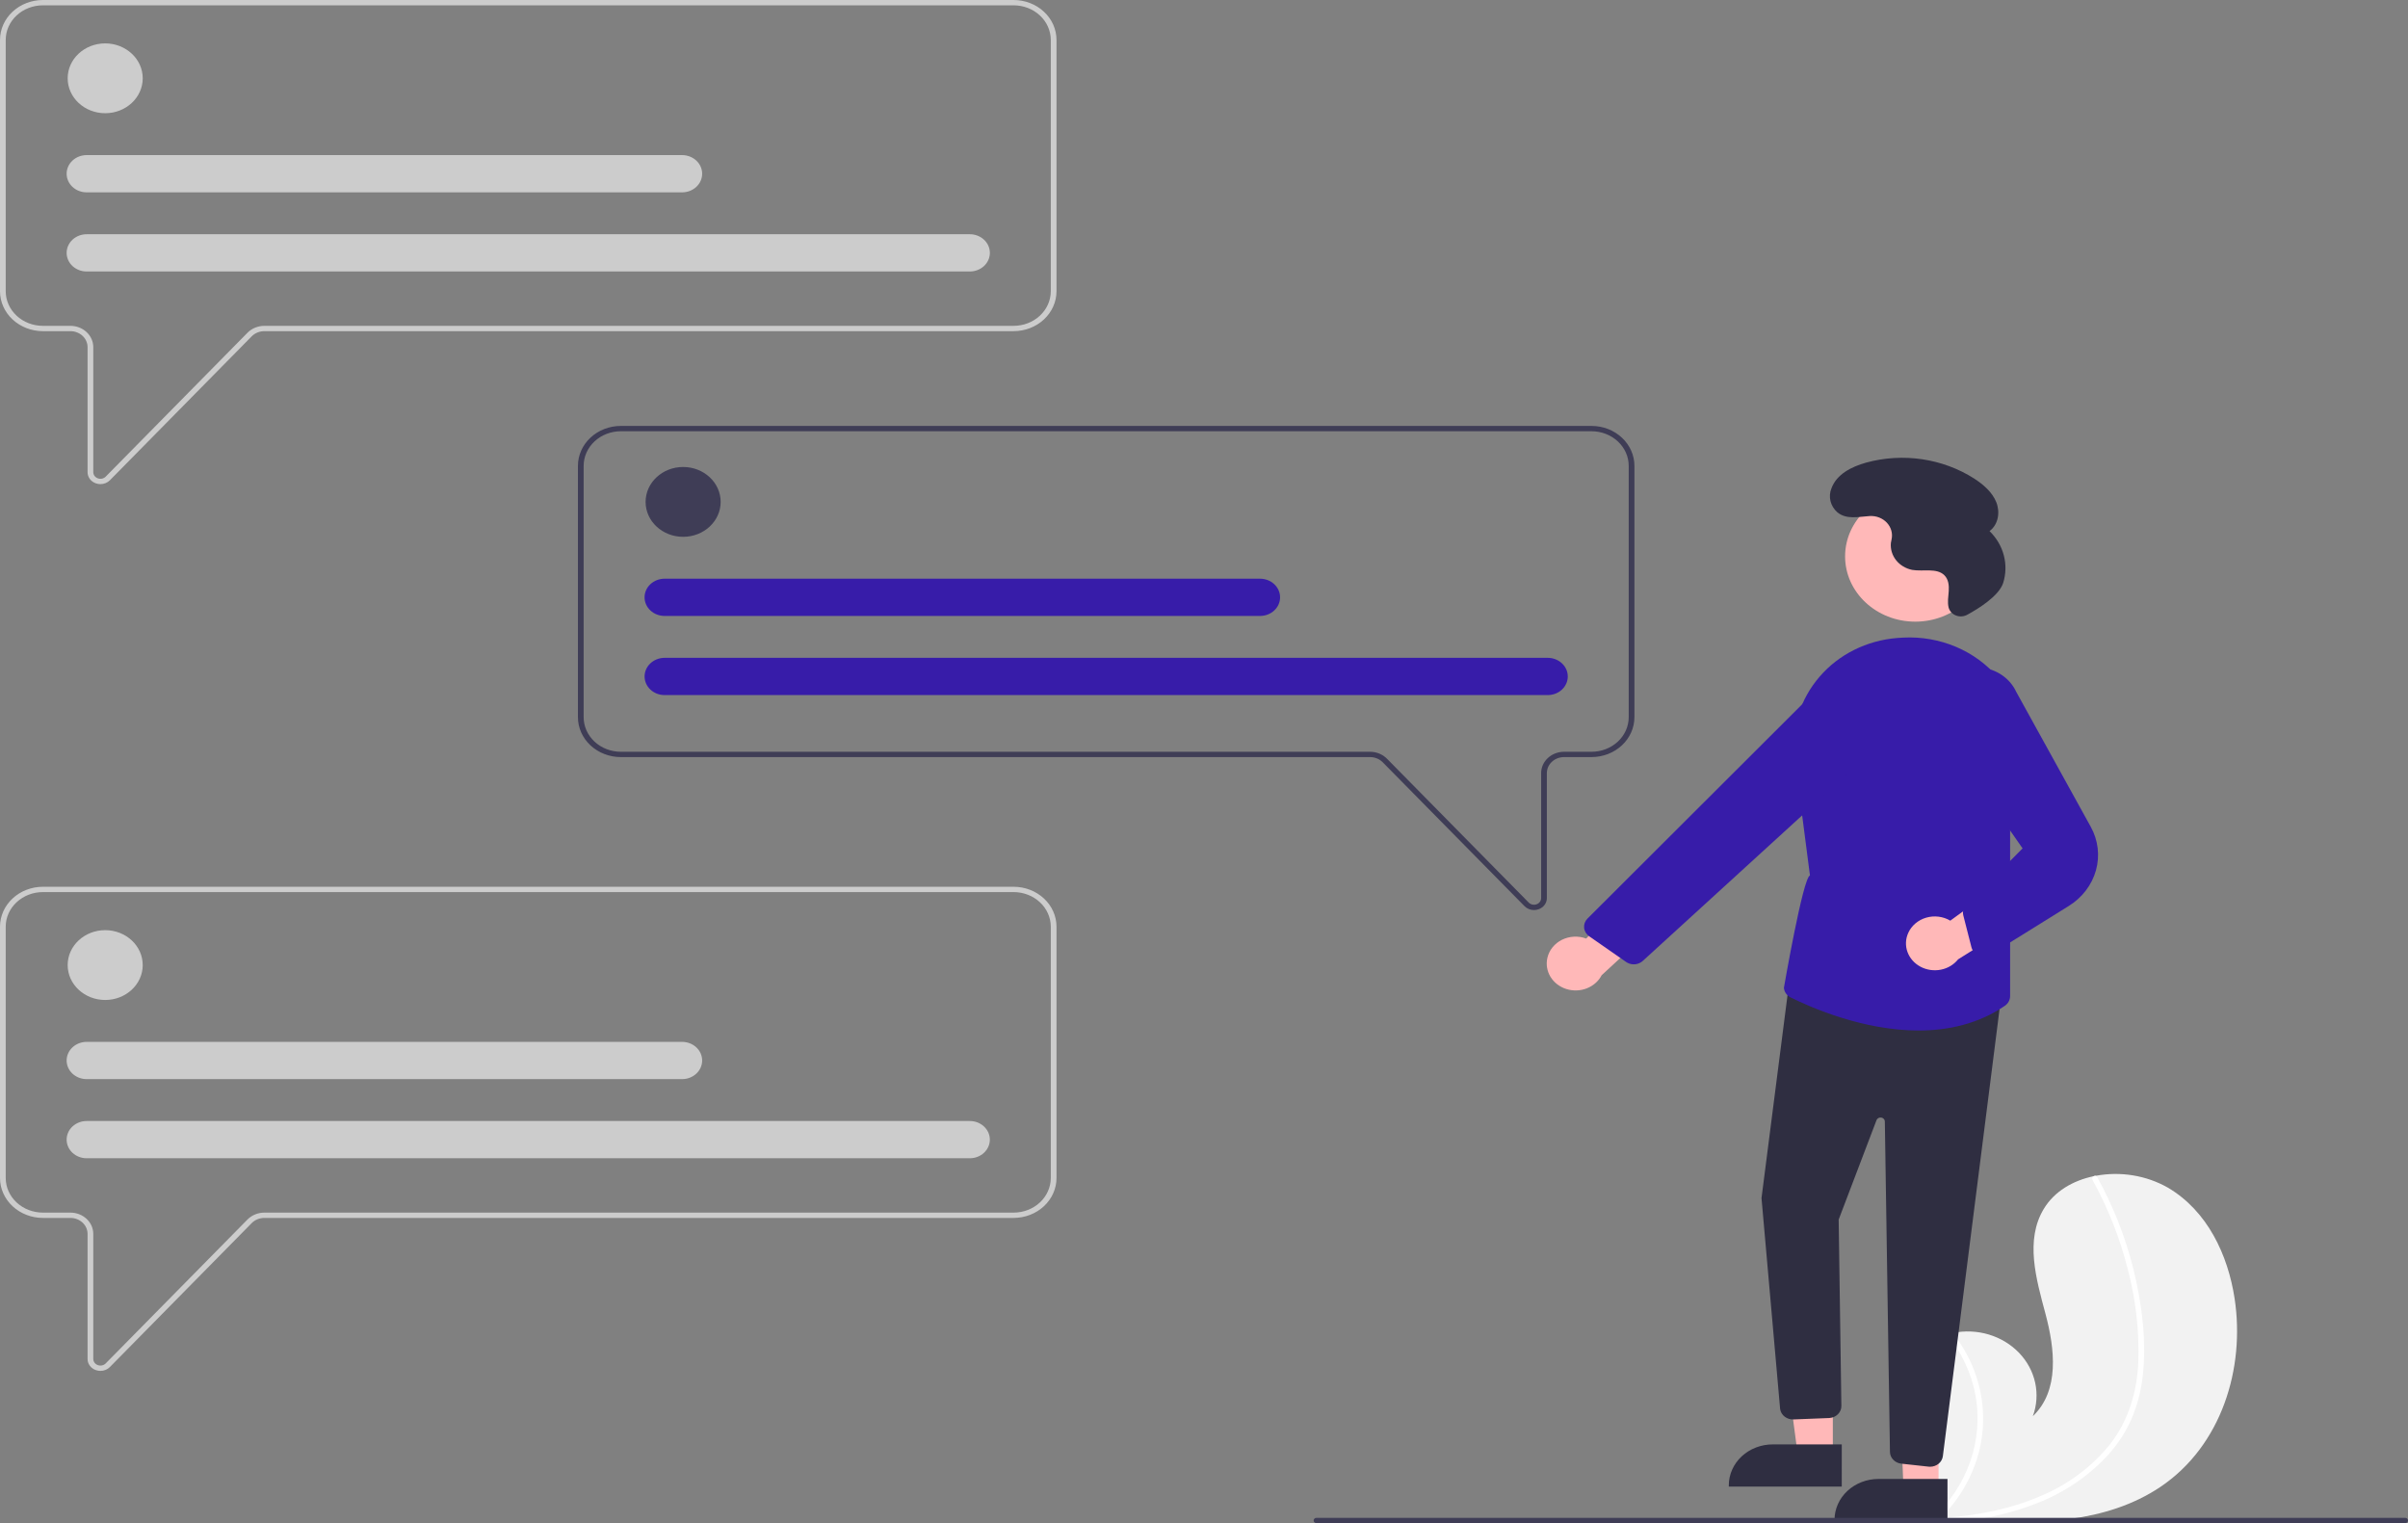 <svg width="536" height="339" viewBox="0 0 536 339" fill="none" xmlns="http://www.w3.org/2000/svg">
<rect x="0" y="0" width="536" height="339" fill="#808080" stroke="none"/>
<g clip-path="url(#clip0)">
<path d="M480.849 330.957C468.828 339.012 453.249 339.417 438.191 338.427C436.088 338.289 434 338.127 431.932 337.953C431.919 337.95 431.903 337.951 431.89 337.948C431.791 337.939 431.691 337.93 431.596 337.925C431.169 337.888 430.742 337.851 430.319 337.813L430.419 337.991L430.732 338.541C430.62 338.357 430.507 338.176 430.394 337.992C430.361 337.937 430.324 337.882 430.291 337.827C426.39 331.512 422.521 324.966 421.534 317.755C420.514 310.271 423.381 301.796 430.462 298.118C431.391 297.637 432.374 297.254 433.394 296.976C433.818 296.856 434.247 296.759 434.681 296.673C437.337 296.124 440.102 296.244 442.692 297.019C445.281 297.794 447.603 299.196 449.416 301.082C451.23 302.968 452.471 305.269 453.012 307.75C453.553 310.23 453.373 312.799 452.493 315.193C458.496 309.467 457.377 300.177 455.306 292.413C453.231 284.65 450.719 276.011 454.939 269.037C457.285 265.156 461.411 262.748 466.04 261.778C466.182 261.749 466.324 261.721 466.467 261.696C471.983 260.657 477.718 261.591 482.526 264.313C491.378 269.503 495.925 279.341 497.401 288.979C499.779 304.489 494.517 321.797 480.849 330.957Z" fill="#F2F2F2"/>
<path d="M476.968 306.095C476.619 309.516 475.736 312.871 474.346 316.055C473.065 318.873 471.338 321.496 469.223 323.839C464.826 328.626 459.257 332.361 452.985 334.73C448.24 336.537 443.27 337.78 438.191 338.427C436.088 338.289 434 338.127 431.932 337.953C431.919 337.95 431.903 337.951 431.89 337.948C431.791 337.939 431.691 337.93 431.596 337.925C431.169 337.888 430.742 337.851 430.319 337.813L430.419 337.991L430.732 338.541C430.62 338.357 430.507 338.176 430.394 337.992C430.361 337.937 430.324 337.882 430.291 337.827C434.099 334.298 436.942 329.971 438.582 325.21C440.222 320.448 440.611 315.39 439.717 310.46C438.781 305.565 436.615 300.944 433.394 296.976C433.818 296.856 434.247 296.759 434.681 296.673C435.905 298.229 436.979 299.883 437.889 301.615C441.157 307.793 442.199 314.785 440.862 321.557C439.619 327.684 436.523 333.355 431.936 337.903C432.338 337.876 432.743 337.846 433.14 337.812C440.657 337.22 448.158 335.717 454.976 332.638C460.804 330.07 465.863 326.208 469.709 321.393C473.838 316.096 475.657 309.725 475.97 303.249C476.211 296.272 475.424 289.298 473.633 282.519C471.897 275.607 469.257 268.919 465.773 262.603C465.696 262.46 465.68 262.295 465.73 262.141C465.779 261.987 465.891 261.857 466.04 261.778C466.165 261.699 466.319 261.67 466.467 261.696C466.539 261.714 466.606 261.747 466.663 261.792C466.72 261.837 466.765 261.894 466.795 261.958C467.225 262.738 467.647 263.519 468.053 264.308C471.431 270.884 473.919 277.824 475.458 284.97C476.953 291.864 477.75 299.075 476.968 306.095Z" fill="white"/>
<path d="M22.363 107.75C22.005 107.75 21.65 107.687 21.317 107.566C20.777 107.374 20.314 107.033 19.988 106.589C19.662 106.146 19.489 105.621 19.491 105.084V77.258C19.49 76.316 19.087 75.413 18.371 74.747C17.655 74.081 16.685 73.706 15.672 73.705H9.546C7.015 73.702 4.589 72.766 2.799 71.101C1.01 69.437 0.003 67.18 -1.54972e-05 64.825V8.88C0.003 6.526 1.01 4.268 2.799 2.604C4.589 0.939 7.015 0.003 9.546 0H225.621C228.152 0.003 230.579 0.939 232.368 2.604C234.158 4.268 235.165 6.526 235.168 8.88V64.825C235.165 67.18 234.158 69.436 232.368 71.101C230.579 72.766 228.152 73.702 225.621 73.705H58.842C58.313 73.706 57.789 73.808 57.305 74.007C56.82 74.205 56.385 74.495 56.027 74.857L24.466 106.884C24.199 107.156 23.875 107.374 23.512 107.523C23.15 107.672 22.759 107.75 22.363 107.75ZM9.546 1.183C7.353 1.186 5.249 1.997 3.698 3.44C2.147 4.883 1.275 6.839 1.272 8.88V64.825C1.275 66.866 2.147 68.822 3.698 70.265C5.249 71.708 7.353 72.519 9.546 72.522H15.672C17.022 72.523 18.316 73.023 19.27 73.91C20.225 74.798 20.762 76.002 20.763 77.258V105.084C20.763 105.382 20.86 105.673 21.041 105.919C21.222 106.166 21.479 106.355 21.778 106.463C22.077 106.571 22.404 106.593 22.716 106.525C23.029 106.458 23.311 106.304 23.528 106.084L55.089 74.058C55.567 73.574 56.147 73.188 56.793 72.924C57.438 72.659 58.136 72.522 58.842 72.522H225.621C227.815 72.519 229.918 71.708 231.469 70.265C233.02 68.822 233.893 66.866 233.895 64.825V8.88C233.893 6.839 233.02 4.883 231.469 3.44C229.918 1.997 227.815 1.186 225.621 1.183H9.546Z" fill="#CCCCCC"/>
<path d="M23.416 25.197C28.029 25.197 31.77 21.718 31.77 17.427C31.77 13.136 28.029 9.657 23.416 9.657C18.803 9.657 15.063 13.136 15.063 17.427C15.063 21.718 18.803 25.197 23.416 25.197Z" fill="#CCCCCC"/>
<path d="M215.876 60.422H19.292C18.706 60.423 18.127 60.316 17.585 60.108C17.044 59.9 16.553 59.595 16.138 59.21C15.724 58.825 15.395 58.368 15.171 57.865C14.947 57.362 14.832 56.823 14.832 56.278C14.832 55.733 14.947 55.194 15.171 54.691C15.395 54.188 15.724 53.731 16.138 53.346C16.553 52.961 17.044 52.656 17.585 52.448C18.127 52.24 18.706 52.133 19.292 52.134H215.876C216.461 52.133 217.041 52.24 217.582 52.448C218.123 52.656 218.615 52.961 219.029 53.346C219.444 53.731 219.772 54.188 219.996 54.691C220.221 55.194 220.336 55.733 220.336 56.278C220.336 56.823 220.221 57.362 219.996 57.865C219.772 58.368 219.444 58.825 219.029 59.21C218.615 59.595 218.123 59.9 217.582 60.108C217.041 60.316 216.461 60.423 215.876 60.422Z" fill="#CCCCCC"/>
<path d="M151.833 42.81H19.292C18.706 42.81 18.127 42.704 17.585 42.496C17.044 42.288 16.553 41.983 16.138 41.598C15.724 41.213 15.395 40.756 15.171 40.253C14.947 39.749 14.832 39.21 14.832 38.666C14.832 38.121 14.947 37.582 15.171 37.079C15.395 36.575 15.724 36.118 16.138 35.733C16.553 35.349 17.044 35.044 17.585 34.836C18.127 34.627 18.706 34.521 19.292 34.522H151.833C152.418 34.521 152.998 34.627 153.539 34.836C154.08 35.044 154.572 35.349 154.986 35.733C155.401 36.118 155.729 36.575 155.954 37.079C156.178 37.582 156.293 38.121 156.293 38.666C156.293 39.21 156.178 39.749 155.954 40.253C155.729 40.756 155.401 41.213 154.986 41.598C154.572 41.983 154.08 42.288 153.539 42.496C152.998 42.704 152.418 42.81 151.833 42.81Z" fill="#CCCCCC"/>
<path d="M22.363 305.113C22.005 305.113 21.65 305.051 21.317 304.929C20.777 304.737 20.314 304.396 19.988 303.953C19.662 303.509 19.489 302.984 19.491 302.447V274.621C19.49 273.679 19.087 272.776 18.371 272.11C17.655 271.444 16.685 271.069 15.672 271.068H9.546C7.015 271.066 4.589 270.129 2.799 268.465C1.01 266.8 0.003 264.543 -9.29832e-06 262.188V206.243C0.003 203.889 1.01 201.632 2.799 199.967C4.589 198.302 7.015 197.366 9.546 197.363H225.621C228.152 197.366 230.579 198.302 232.368 199.967C234.158 201.632 235.165 203.889 235.168 206.243V262.188C235.165 264.543 234.158 266.8 232.368 268.465C230.579 270.129 228.152 271.066 225.621 271.068H58.842C58.313 271.069 57.789 271.172 57.305 271.37C56.82 271.568 56.385 271.858 56.027 272.22L24.466 304.247C24.199 304.519 23.875 304.737 23.512 304.886C23.15 305.036 22.759 305.113 22.363 305.113ZM9.546 198.546C7.353 198.549 5.249 199.36 3.698 200.803C2.147 202.246 1.275 204.203 1.272 206.243V262.188C1.275 264.229 2.147 266.185 3.698 267.628C5.249 269.071 7.353 269.883 9.546 269.885H15.672C17.022 269.886 18.316 270.386 19.27 271.274C20.225 272.162 20.762 273.365 20.763 274.621V302.447C20.763 302.745 20.86 303.036 21.041 303.283C21.222 303.529 21.479 303.718 21.778 303.827C22.077 303.935 22.404 303.956 22.716 303.889C23.029 303.821 23.311 303.667 23.528 303.447L55.089 271.421C55.567 270.937 56.147 270.551 56.793 270.287C57.438 270.023 58.136 269.886 58.842 269.885H225.621C227.815 269.883 229.918 269.071 231.469 267.628C233.02 266.185 233.893 264.229 233.895 262.188V206.243C233.893 204.203 233.02 202.246 231.469 200.803C229.918 199.36 227.815 198.549 225.621 198.547L9.546 198.546Z" fill="#CCCCCC"/>
<path d="M341.447 202.547C341.051 202.546 340.66 202.469 340.297 202.32C339.935 202.171 339.611 201.953 339.344 201.68L307.783 169.654C307.425 169.291 306.99 169.002 306.505 168.803C306.021 168.605 305.497 168.502 304.968 168.502H138.189C135.658 168.499 133.231 167.563 131.442 165.898C129.652 164.233 128.645 161.976 128.643 159.622V103.676C128.645 101.322 129.652 99.065 131.442 97.4C133.231 95.736 135.658 94.799 138.189 94.797H354.264C356.795 94.799 359.221 95.736 361.011 97.4C362.8 99.065 363.807 101.322 363.81 103.676V159.622C363.807 161.976 362.8 164.233 361.011 165.898C359.221 167.563 356.795 168.499 354.264 168.502H348.138C347.125 168.503 346.155 168.877 345.439 169.543C344.723 170.209 344.32 171.112 344.319 172.054V199.88C344.321 200.417 344.148 200.943 343.822 201.386C343.496 201.829 343.032 202.17 342.493 202.363C342.16 202.484 341.805 202.546 341.447 202.547ZM138.189 95.98C135.995 95.982 133.892 96.794 132.341 98.237C130.79 99.68 129.917 101.636 129.915 103.676V159.622C129.917 161.662 130.79 163.619 132.341 165.062C133.892 166.504 135.995 167.316 138.189 167.318H304.968C305.674 167.319 306.371 167.456 307.017 167.72C307.663 167.985 308.243 168.371 308.721 168.854L340.282 200.881C340.498 201.1 340.782 201.254 341.094 201.322C341.406 201.39 341.733 201.368 342.032 201.26C342.331 201.152 342.588 200.962 342.769 200.716C342.95 200.47 343.047 200.179 343.047 199.88V172.054C343.048 170.799 343.585 169.595 344.539 168.707C345.494 167.819 346.788 167.32 348.138 167.318H354.264C356.457 167.316 358.561 166.504 360.112 165.062C361.663 163.619 362.535 161.662 362.538 159.622V103.676C362.535 101.636 361.663 99.68 360.112 98.237C358.561 96.794 356.457 95.982 354.264 95.98L138.189 95.98Z" fill="#3F3D56"/>
<path d="M23.416 222.56C28.029 222.56 31.77 219.082 31.77 214.79C31.77 210.499 28.029 207.02 23.416 207.02C18.803 207.02 15.063 210.499 15.063 214.79C15.063 219.082 18.803 222.56 23.416 222.56Z" fill="#CCCCCC"/>
<path d="M215.876 257.785H19.292C18.706 257.786 18.127 257.679 17.585 257.471C17.044 257.263 16.553 256.958 16.138 256.573C15.724 256.189 15.395 255.731 15.171 255.228C14.947 254.725 14.832 254.186 14.832 253.641C14.832 253.097 14.947 252.557 15.171 252.054C15.395 251.551 15.724 251.094 16.138 250.709C16.553 250.324 17.044 250.019 17.585 249.811C18.127 249.603 18.706 249.497 19.292 249.497H215.876C217.057 249.497 218.19 249.934 219.026 250.711C219.861 251.488 220.331 252.542 220.331 253.641C220.331 254.74 219.861 255.795 219.026 256.572C218.19 257.349 217.057 257.785 215.876 257.785Z" fill="#CCCCCC"/>
<path d="M151.833 240.173H19.292C18.706 240.174 18.127 240.067 17.585 239.859C17.044 239.651 16.553 239.346 16.138 238.961C15.724 238.576 15.395 238.119 15.171 237.616C14.947 237.113 14.832 236.573 14.832 236.029C14.832 235.484 14.947 234.945 15.171 234.442C15.395 233.939 15.724 233.482 16.138 233.097C16.553 232.712 17.044 232.407 17.585 232.199C18.127 231.991 18.706 231.884 19.292 231.885H151.833C152.418 231.884 152.998 231.991 153.539 232.199C154.08 232.407 154.572 232.712 154.986 233.097C155.401 233.482 155.729 233.939 155.954 234.442C156.178 234.945 156.293 235.484 156.293 236.029C156.293 236.573 156.178 237.113 155.954 237.616C155.729 238.119 155.401 238.576 154.986 238.961C154.572 239.346 154.08 239.651 153.539 239.859C152.998 240.067 152.418 240.174 151.833 240.173Z" fill="#CCCCCC"/>
<path d="M152.059 119.476C156.672 119.476 160.412 115.997 160.412 111.706C160.412 107.414 156.672 103.935 152.059 103.935C147.445 103.935 143.705 107.414 143.705 111.706C143.705 115.997 147.445 119.476 152.059 119.476Z" fill="#3F3D56"/>
<path d="M344.518 154.701H147.935C146.753 154.701 145.62 154.264 144.784 153.487C143.949 152.71 143.479 151.656 143.479 150.557C143.479 149.458 143.949 148.403 144.784 147.626C145.62 146.849 146.753 146.412 147.935 146.412H344.518C345.7 146.412 346.833 146.849 347.668 147.626C348.504 148.403 348.973 149.458 348.973 150.557C348.973 151.656 348.504 152.71 347.668 153.487C346.833 154.264 345.7 154.701 344.518 154.701Z" fill="#371CA9"/>
<path d="M280.475 137.088H147.934C147.349 137.089 146.769 136.982 146.228 136.774C145.687 136.566 145.195 136.261 144.781 135.876C144.367 135.491 144.038 135.034 143.814 134.531C143.589 134.028 143.474 133.489 143.474 132.944C143.474 132.4 143.589 131.86 143.814 131.357C144.038 130.854 144.367 130.397 144.781 130.012C145.195 129.627 145.687 129.322 146.228 129.114C146.769 128.906 147.349 128.799 147.934 128.8H280.475C281.061 128.799 281.641 128.906 282.182 129.114C282.723 129.322 283.215 129.627 283.629 130.012C284.043 130.397 284.372 130.854 284.596 131.357C284.82 131.86 284.936 132.4 284.936 132.944C284.936 133.489 284.82 134.028 284.596 134.531C284.372 135.034 284.043 135.491 283.629 135.876C283.215 136.261 282.723 136.566 282.182 136.774C281.641 136.982 281.061 137.089 280.475 137.088Z" fill="#371CA9"/>
<path d="M344.432 213.196C344.623 212.345 345.013 211.543 345.573 210.847C346.133 210.15 346.851 209.577 347.675 209.166C348.499 208.756 349.41 208.518 350.344 208.471C351.277 208.423 352.211 208.567 353.079 208.891L367.999 192.943L371.169 203.526L356.514 217.048C355.831 218.368 354.652 219.409 353.2 219.974C351.748 220.539 350.123 220.589 348.634 220.114C347.145 219.639 345.894 218.673 345.12 217.398C344.346 216.123 344.101 214.628 344.432 213.196Z" fill="#FFB8B8"/>
<path d="M426.323 138.358C434.951 138.358 441.945 131.852 441.945 123.827C441.945 115.802 434.951 109.296 426.323 109.296C417.696 109.296 410.702 115.802 410.702 123.827C410.702 131.852 417.696 138.358 426.323 138.358Z" fill="#FFB8B8"/>
<path d="M407.971 323.839L400.174 323.838L396.464 295.861L407.973 295.862L407.971 323.839Z" fill="#FFB8B8"/>
<path d="M409.96 330.869L384.818 330.868V330.573C384.818 329.377 385.071 328.193 385.563 327.089C386.054 325.985 386.775 324.981 387.684 324.136C388.593 323.291 389.672 322.62 390.859 322.163C392.046 321.705 393.319 321.47 394.604 321.47H394.605L409.961 321.47L409.96 330.869Z" fill="#2F2E41"/>
<path d="M431.504 331.53L423.707 331.529L422.627 304.221L431.506 303.553L431.504 331.53Z" fill="#FFB8B8"/>
<path d="M433.493 338.56L408.351 338.56V338.264C408.351 337.068 408.604 335.885 409.096 334.78C409.587 333.676 410.308 332.672 411.217 331.827C412.126 330.982 413.205 330.311 414.392 329.854C415.579 329.396 416.852 329.161 418.137 329.161H418.138L433.494 329.161L433.493 338.56Z" fill="#2F2E41"/>
<path d="M429.287 326.424L423.215 325.759C422.526 325.682 421.891 325.376 421.426 324.897C420.961 324.418 420.699 323.799 420.687 323.153L419.549 249.592C419.546 249.384 419.464 249.183 419.318 249.025C419.172 248.868 418.971 248.763 418.75 248.729C418.529 248.695 418.303 248.735 418.11 248.841C417.917 248.947 417.771 249.112 417.696 249.309L409.272 271.435L409.874 312.909C409.884 313.593 409.611 314.255 409.11 314.757C408.609 315.258 407.919 315.561 407.185 315.602L399.257 315.915C398.532 315.954 397.818 315.736 397.259 315.305C396.699 314.874 396.335 314.263 396.24 313.593L392.099 266.677L392.097 266.648L398.379 217.65L445.561 220.825L432.464 324.092C432.381 324.739 432.046 325.336 431.523 325.769C430.999 326.202 430.323 326.441 429.623 326.443C429.511 326.443 429.398 326.437 429.287 326.424Z" fill="#2F2E41"/>
<path d="M398.58 221.993C398.157 221.783 397.797 221.476 397.535 221.102C397.273 220.728 397.118 220.298 397.082 219.853C397.082 219.853 401.325 195.31 402.88 194.849L399.478 168.603C399.071 165.402 399.355 162.157 400.314 159.059C401.273 155.962 402.888 153.073 405.063 150.564C407.158 148.13 409.761 146.115 412.716 144.643C415.671 143.17 418.916 142.27 422.256 141.996C422.731 141.956 423.204 141.926 423.675 141.905C427.7 141.704 431.718 142.411 435.387 143.964C439.056 145.518 442.268 147.872 444.749 150.828C447.322 153.808 449.084 157.323 449.883 161.073C450.683 164.823 450.496 168.698 449.34 172.366L447.433 178.543V221.705C447.43 222.126 447.322 222.541 447.117 222.917C446.911 223.292 446.614 223.617 446.248 223.866C440.307 227.922 433.593 229.356 427.069 229.356C414.723 229.356 403.054 224.221 398.58 221.993Z" fill="#371CA9"/>
<path d="M361.952 214.095L353.745 208.387C353.423 208.163 353.156 207.879 352.96 207.552C352.764 207.226 352.644 206.864 352.609 206.492C352.573 206.12 352.622 205.744 352.752 205.391C352.883 205.037 353.092 204.713 353.366 204.439L402.253 155.646C403.822 154.093 405.938 153.115 408.216 152.89C410.494 152.665 412.784 153.207 414.669 154.418L414.669 154.418C415.818 155.163 416.776 156.134 417.475 157.263C418.174 158.391 418.597 159.649 418.714 160.947C418.831 162.245 418.639 163.551 418.151 164.772C417.664 165.993 416.893 167.099 415.894 168.011L365.67 213.863C365.229 214.27 364.657 214.531 364.041 214.607C363.425 214.682 362.799 214.568 362.26 214.282C362.153 214.226 362.05 214.163 361.952 214.095Z" fill="#371CA9"/>
<path d="M424.759 207.634C425.117 206.831 425.661 206.111 426.351 205.524C427.042 204.938 427.862 204.499 428.754 204.239C429.646 203.979 430.589 203.905 431.516 204.02C432.443 204.136 433.331 204.439 434.118 204.909L451.982 191.838L452.967 202.786L435.852 213.52C434.917 214.697 433.549 215.515 432.009 215.817C430.469 216.12 428.863 215.886 427.495 215.161C426.128 214.435 425.094 213.268 424.589 211.881C424.085 210.494 424.145 208.983 424.759 207.634Z" fill="#FFB8B8"/>
<path d="M440.748 212.737C440.275 212.6 439.849 212.351 439.511 212.014C439.174 211.677 438.938 211.263 438.825 210.815L437.021 203.765C436.888 203.265 436.917 202.739 437.104 202.254C437.291 201.769 437.627 201.345 438.07 201.036L450.211 188.823L432.353 163.208C431.001 161.659 430.239 159.738 430.186 157.745C430.133 155.751 430.791 153.797 432.059 152.188C433.069 150.906 434.426 149.896 435.991 149.259C437.557 148.622 439.276 148.381 440.973 148.561C442.671 148.741 444.287 149.335 445.659 150.283C447.03 151.231 448.108 152.499 448.783 153.96L465.386 184.02C467.036 187.007 467.448 190.454 466.542 193.705C465.637 196.955 463.477 199.783 460.475 201.648L443.508 212.19C442.988 212.623 442.316 212.862 441.619 212.863C441.323 212.863 441.029 212.82 440.748 212.737Z" fill="#371CA9"/>
<path d="M437.899 136.817C437.531 137.023 437.117 137.147 436.689 137.18C436.261 137.212 435.831 137.153 435.431 137.006C435.032 136.86 434.674 136.629 434.386 136.334C434.098 136.038 433.887 135.684 433.769 135.3L433.759 135.264C433.441 134.055 433.692 132.789 433.774 131.547C433.856 130.305 433.718 128.941 432.803 128.032C431.098 126.339 428.088 127.256 425.634 126.838C424.197 126.547 422.923 125.779 422.05 124.677C421.178 123.575 420.767 122.215 420.894 120.852C420.928 120.594 420.981 120.335 421.041 120.077C421.19 119.422 421.175 118.743 420.995 118.095C420.815 117.446 420.476 116.845 420.005 116.339C419.533 115.833 418.942 115.435 418.277 115.177C417.613 114.919 416.893 114.808 416.175 114.853C413.698 114.997 411.029 115.708 408.969 114.012C408.214 113.342 407.687 112.481 407.455 111.535C407.223 110.589 407.295 109.6 407.663 108.692C408.816 105.544 412.114 103.883 415.381 102.962C419.423 101.854 423.68 101.598 427.841 102.212C432.003 102.826 435.965 104.295 439.44 106.512C441.515 107.857 443.456 109.55 444.349 111.751C445.243 113.952 444.834 116.737 442.856 118.202C444.404 119.711 445.5 121.573 446.032 123.6C446.564 125.627 446.514 127.748 445.887 129.751C444.922 132.697 440.255 135.541 437.899 136.817Z" fill="#2F2E41"/>
<path d="M536 338.409C536 338.565 535.932 338.716 535.813 338.826C535.694 338.937 535.533 339 535.364 339H293.037C292.869 339 292.707 338.938 292.588 338.827C292.468 338.716 292.401 338.565 292.401 338.409C292.401 338.252 292.468 338.101 292.588 337.99C292.707 337.879 292.869 337.817 293.037 337.817H535.364C535.533 337.817 535.694 337.88 535.813 337.991C535.932 338.102 536 338.252 536 338.409Z" fill="#3F3D56"/>
</g>
<defs>
<clipPath id="clip0">
<rect width="536" height="339" fill="white"/>
</clipPath>
</defs>
</svg>
